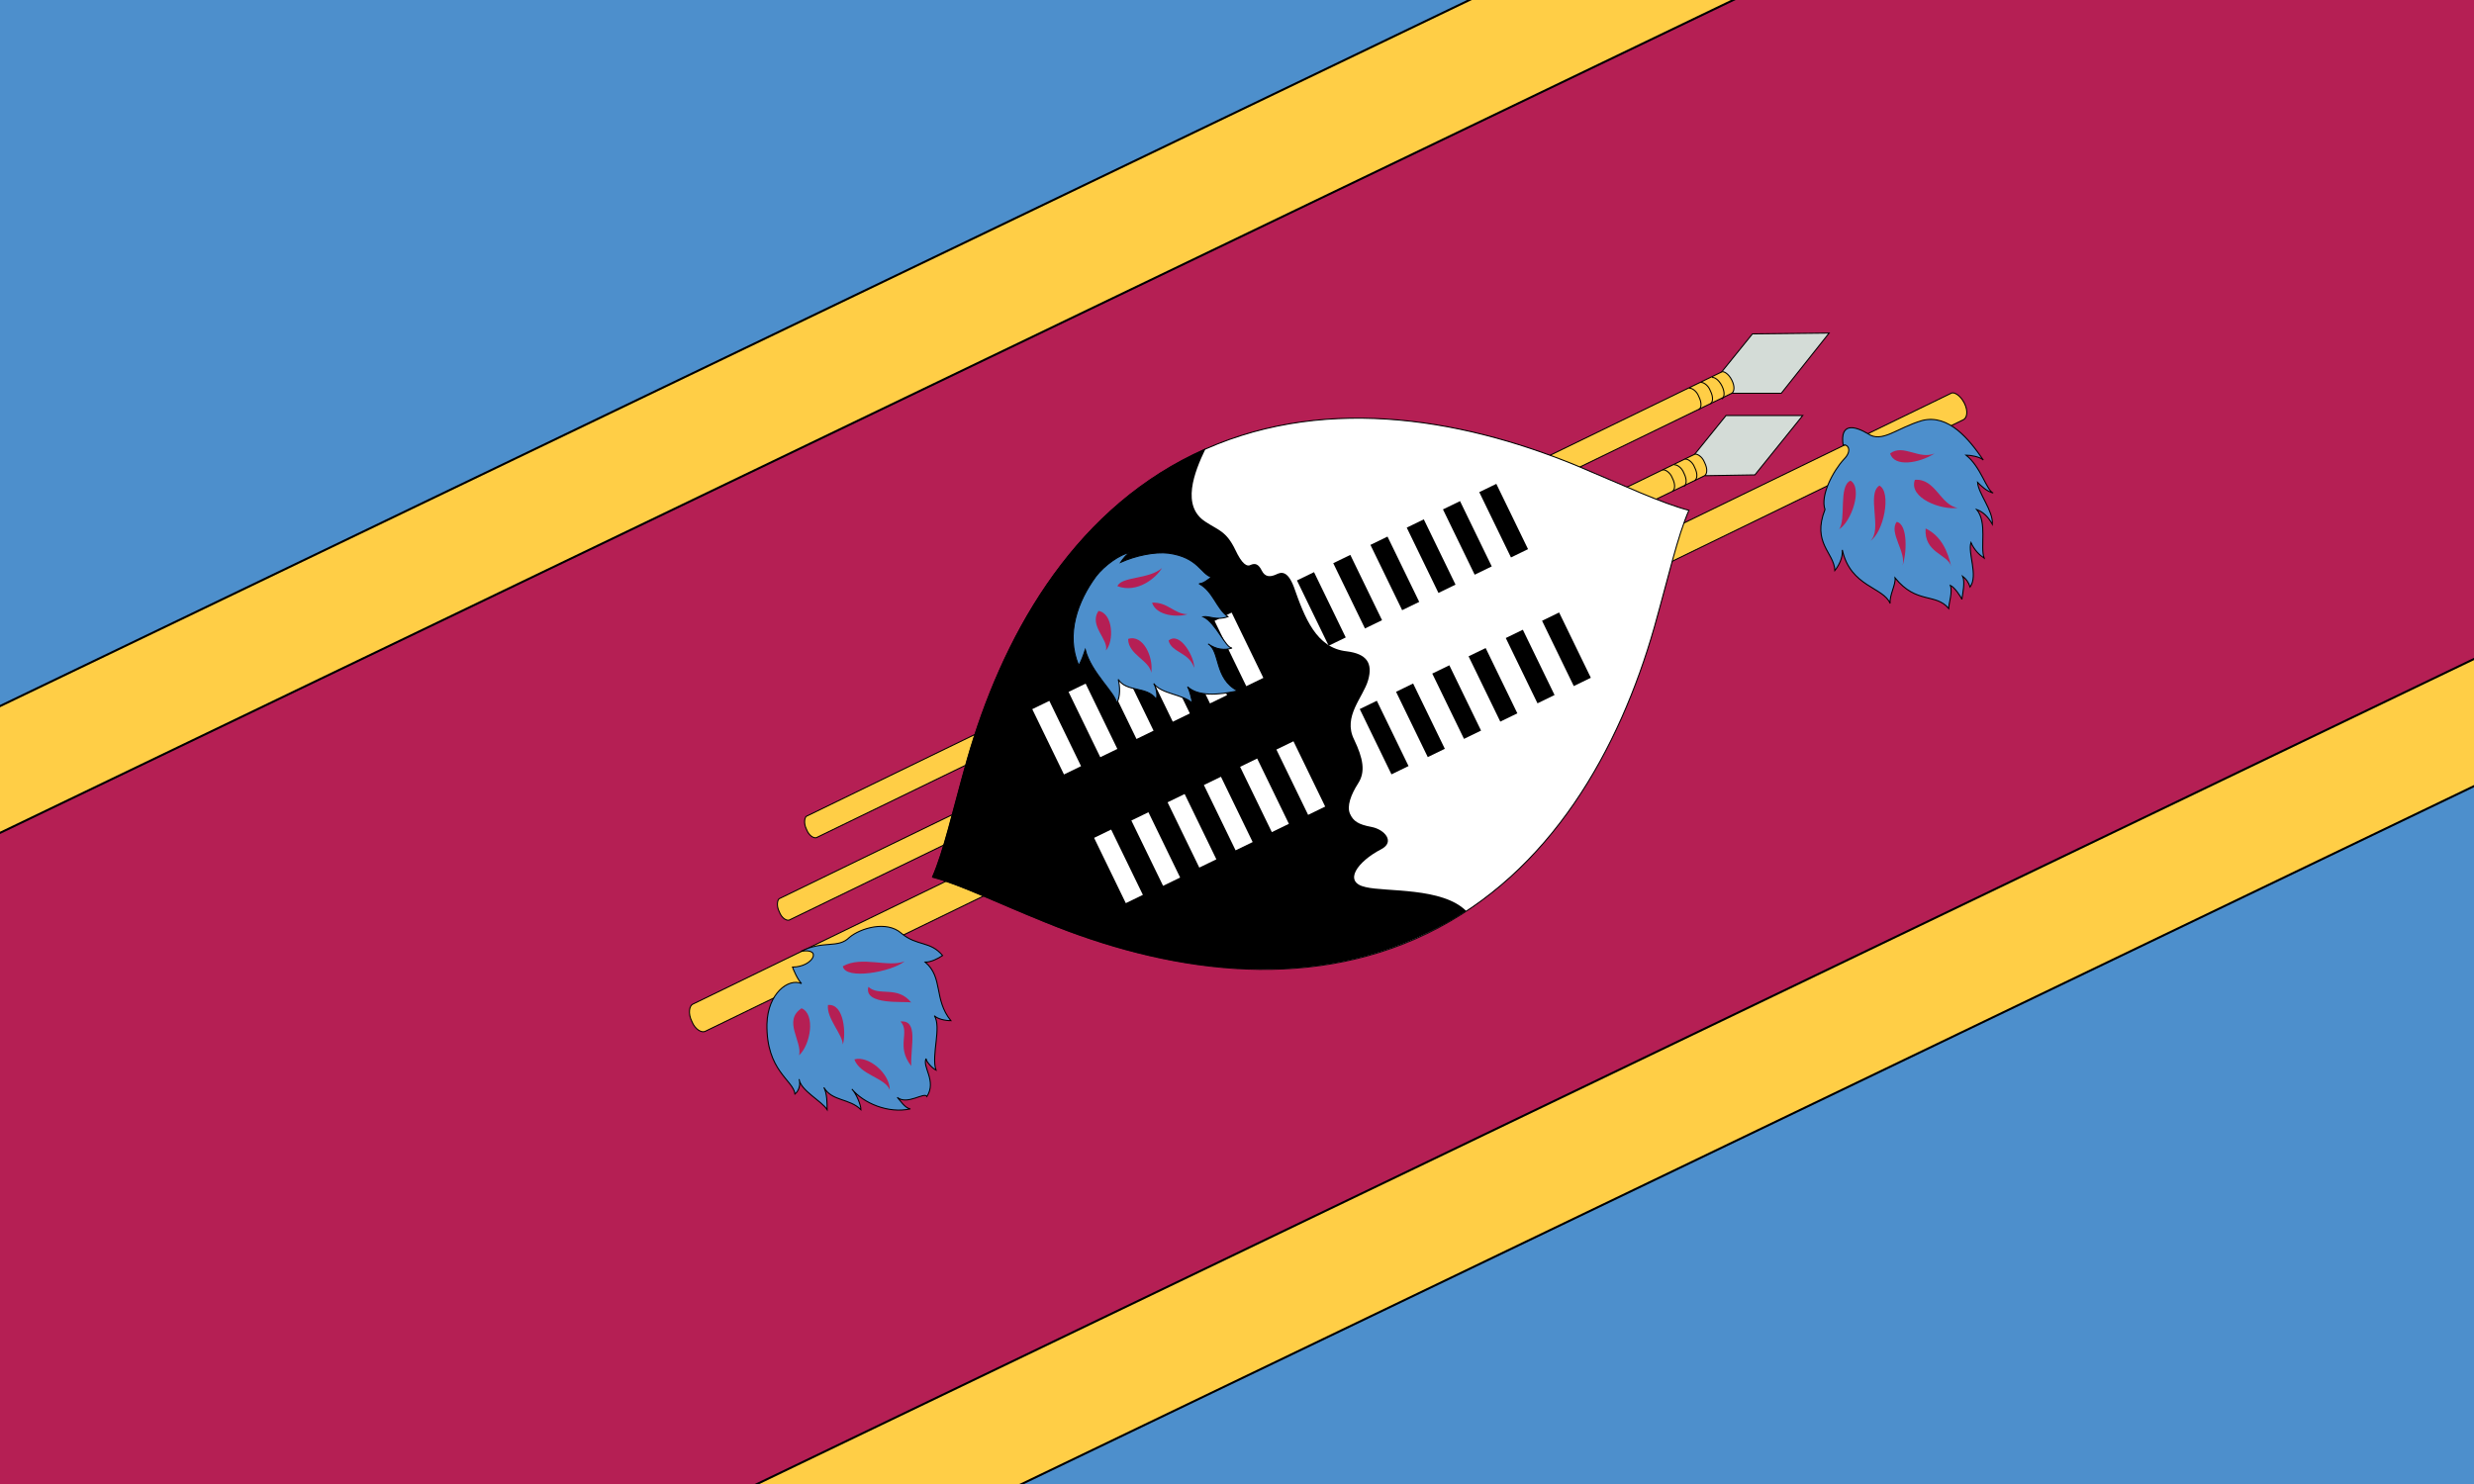 <?xml version="1.0" encoding="utf-8"?>
<!-- Generator: Adobe Illustrator 22.0.1, SVG Export Plug-In . SVG Version: 6.00 Build 0)  -->
<svg version="1.1" id="Layer_1" xmlns="http://www.w3.org/2000/svg" xmlns:xlink="http://www.w3.org/1999/xlink" x="0px" y="0px"
	 viewBox="0 0 300 180" style="enable-background:new 0 0 300 180;" xml:space="preserve">
<rect x="0" y="0" width="300" height="180" fill="#333333" stroke="none"/>
<style type="text/css">
	.st0{fill:#4D8FCC;stroke:#000000;stroke-width:0.25;}
	.st1{fill:#FFCE46;stroke:#000000;stroke-width:0.25;}
	.st2{fill:#B51F54;stroke:#000000;stroke-width:0.25;}
	.st3{fill:#D4DCD7;stroke:#000000;stroke-width:0.125;}
	.st4{fill:#FFCE46;stroke:#000000;stroke-width:0.125;}
	.st5{fill:none;stroke:#000000;stroke-width:0.125;}
	.st6{fill:#FFFFFF;stroke:#000000;stroke-width:0.125;}
	.st7{fill:#FFFFFF;}
	.st8{fill:#4D8FCC;stroke:#000000;stroke-width:0.125;}
	.st9{fill:#B51F54;}
</style>
<rect x="-31.2" y="-31" class="st0" width="369.7" height="231"/>
<polygon class="st1" points="-82.5,125.3 318,-67.2 382.5,55.7 -18,248.2 "/>
<polygon class="st2" points="-24.5,235.9 376,43.4 324.4,-54.9 -76.1,137.6 "/>
<g>
	<g>
		<polygon class="st3" points="210,47.7 216,47.7 221.8,40.4 212.5,40.5 208.7,45.2 		"/>
		<polygon class="st3" points="206.8,57.7 212.8,57.6 218.6,50.4 209.3,50.4 205.5,55.1 		"/>
	</g>
	<g>
		<path class="st4" d="M85.5,125.1c-0.4,0.2-1.2-0.2-1.6-1.2c-0.5-1-0.3-1.9,0.1-2.1l152.6-74.1c0.3-0.2,1.1,0.2,1.6,1.2
			c0.5,1,0.3,1.8-0.1,2L85.5,125.1z"/>
		<path class="st4" d="M99,101.6c-0.3,0.1-0.9-0.2-1.2-1c-0.4-0.8-0.2-1.5,0-1.6l111-53.9c0.2-0.1,0.8,0.2,1.2,1s0.3,1.4,0,1.6
			L99,101.6z"/>
		<path class="st4" d="M95.7,111.6c-0.3,0.1-0.9-0.2-1.2-1c-0.4-0.8-0.2-1.5,0-1.6l111-53.9c0.2-0.1,0.9,0.2,1.2,1
			c0.4,0.8,0.3,1.4,0,1.6L95.7,111.6z"/>
	</g>
	<g>
		<path class="st5" d="M207.6,45.8c0.2-0.1,0.8,0.2,1.2,1s0.3,1.4,0,1.6"/>
		<path class="st5" d="M206.2,46.4c0.2-0.1,0.9,0.2,1.2,1c0.4,0.8,0.3,1.4,0,1.6"/>
		<path class="st5" d="M204.8,47.1c0.2-0.1,0.9,0.2,1.2,1c0.4,0.8,0.3,1.4,0,1.6"/>
		<path class="st5" d="M204.3,55.7c0.2-0.1,0.9,0.2,1.2,1c0.4,0.8,0.3,1.4,0,1.6"/>
		<path class="st5" d="M203,56.4c0.2-0.1,0.9,0.2,1.2,1c0.4,0.8,0.3,1.4,0,1.6"/>
		<path class="st5" d="M201.6,57c0.2-0.1,0.9,0.2,1.2,1c0.4,0.8,0.3,1.4,0,1.6"/>
	</g>
	<path class="st6" d="M204.8,61.9c-1.4,3.2-2.4,7.8-4.2,14.2c-4.2,14.7-12.5,29.8-27.5,37.1s-32,4.5-46.2-1.3
		c-6.2-2.5-10.4-4.6-13.8-5.5c1.4-3.2,2.4-7.8,4.2-14.2c4.2-14.7,12.5-29.8,27.5-37.1s32-4.5,46.2,1.3C197.2,59,201.4,61,204.8,61.9
		z"/>
	<path d="M177.8,110.5c-1.5,1-3.1,1.9-4.8,2.7c-15,7.3-32,4.5-46.2-1.3c-6.2-2.5-10.4-4.6-13.8-5.5c1.4-3.2,2.4-7.8,4.2-14.2
		c4.2-14.7,12.5-29.8,27.5-37.1c0.5-0.2,1-0.5,1.5-0.7c-1.4,2.9-3,7,0,8.9c1.5,1,2.5,1.1,3.6,3.4c0.8,1.7,1.4,2.1,1.9,1.8
		c0.5-0.2,0.9-0.1,1.3,0.7c0.4,0.8,1,0.8,1.7,0.5c0.6-0.3,1.4-0.6,2.2,1.5c1.3,3.7,2.7,7.4,6.4,7.8c2.4,0.3,3.2,1.4,2.6,3.5
		c-0.6,2.1-3.1,4.4-1.7,7.2c1.1,2.3,1.4,3.9,0.5,5.3s-1.4,2.8-1,3.7s1,1.3,2.6,1.6c1.6,0.3,2.9,1.8,1.2,2.7c-2.9,1.5-4.7,4-1.9,4.6
		C168.1,108.2,174.9,107.6,177.8,110.5z"/>
	<g>
		
			<rect x="134.4" y="100.7" transform="matrix(0.9 -0.437 0.437 0.9 -32.295 69.729)" class="st7" width="2.3" height="8.8"/>
		
			<rect x="138.9" y="98.6" transform="matrix(0.9 -0.437 0.437 0.9 -30.908 71.484)" class="st7" width="2.3" height="8.8"/>
		
			<rect x="143.3" y="96.4" transform="matrix(0.9 -0.437 0.437 0.9 -29.514 73.176)" class="st7" width="2.3" height="8.8"/>
		
			<rect x="147.7" y="94.3" transform="matrix(0.9 -0.437 0.437 0.9 -28.155 74.896)" class="st7" width="2.3" height="8.8"/>
		
			<rect x="152.1" y="92.1" transform="matrix(0.9 -0.437 0.437 0.9 -26.761 76.588)" class="st7" width="2.3" height="8.8"/>
		
			<rect x="156.5" y="90" transform="matrix(0.9 -0.437 0.437 0.9 -25.402 78.308)" class="st7" width="2.3" height="8.8"/>
		
			<rect x="126.9" y="85.1" transform="matrix(0.9 -0.437 0.437 0.9 -26.225 64.882)" class="st7" width="2.3" height="8.8"/>
		
			<rect x="131.3" y="83" transform="matrix(0.9 -0.437 0.437 0.9 -24.866 66.602)" class="st7" width="2.3" height="8.8"/>
		
			<rect x="135.7" y="80.8" transform="matrix(0.9 -0.437 0.437 0.9 -23.473 68.294)" class="st7" width="2.3" height="8.8"/>
		
			<rect x="140.1" y="78.7" transform="matrix(0.9 -0.437 0.437 0.9 -22.114 70.014)" class="st7" width="2.3" height="8.8"/>
		
			<rect x="144.6" y="76.5" transform="matrix(0.9 -0.437 0.437 0.9 -20.692 71.741)" class="st7" width="2.3" height="8.8"/>
		
			<rect x="149" y="74.4" transform="matrix(0.9 -0.437 0.437 0.9 -19.333 73.461)" class="st7" width="2.3" height="8.8"/>
	</g>
	<g>
		<rect x="188.7" y="74.4" transform="matrix(0.9 -0.437 0.437 0.9 -15.351 90.797)" width="2.3" height="8.8"/>
		<rect x="184.3" y="76.5" transform="matrix(0.9 -0.437 0.437 0.9 -16.709 89.077)" width="2.3" height="8.8"/>
		<rect x="179.8" y="78.7" transform="matrix(0.9 -0.437 0.437 0.9 -18.131 87.35)" width="2.3" height="8.8"/>
		<rect x="175.4" y="80.8" transform="matrix(0.9 -0.437 0.437 0.9 -19.49 85.63)" width="2.3" height="8.8"/>
		<rect x="171" y="83" transform="matrix(0.9 -0.437 0.437 0.9 -20.884 83.938)" width="2.3" height="8.8"/>
		<rect x="166.6" y="85.1" transform="matrix(0.9 -0.437 0.437 0.9 -22.243 82.218)" width="2.3" height="8.8"/>
		<rect x="181.1" y="58.8" transform="matrix(0.9 -0.437 0.437 0.9 -9.309 85.915)" width="2.3" height="8.8"/>
		<rect x="176.7" y="60.9" transform="matrix(0.9 -0.437 0.437 0.9 -10.668 84.195)" width="2.3" height="8.8"/>
		<rect x="172.3" y="63.1" transform="matrix(0.9 -0.437 0.437 0.9 -12.062 82.503)" width="2.3" height="8.8"/>
		<rect x="167.9" y="65.2" transform="matrix(0.9 -0.437 0.437 0.9 -13.421 80.783)" width="2.3" height="8.8"/>
		<rect x="163.4" y="67.4" transform="matrix(0.9 -0.437 0.437 0.9 -14.842 79.056)" width="2.3" height="8.8"/>
		<rect x="159" y="69.5" transform="matrix(0.9 -0.437 0.437 0.9 -16.201 77.336)" width="2.3" height="8.8"/>
	</g>
	<g>
		<path class="st8" d="M132.9,69.9c-2.2,3-3.7,7-2.1,10.8c0.3-0.4,0.6-1.3,0.8-1.9c0.7,2.8,3.7,5.3,3.8,6.5c0.5-0.8,0.4-2.1,0.2-2.9
			c1,1.6,3.5,0.8,4.6,2.4c0.2-0.4,0-1.4-0.3-1.9c0.9,1.3,3.6,1.3,4.7,2.4c-0.1-0.5-0.3-1.5-0.6-2c1.3,1.2,3.7,1,6.1,0.5
			c-2.9-1.5-2.1-4.8-3.6-5.7c1,0.7,2,0.8,2.9,0.5c-0.8,0-1.9-3-3.5-3.8c0.8-0.1,1.6,0.5,3,0c-1.4-1-1.8-3.1-3.5-4
			c0.5,0,1.1-0.5,1.5-0.8c-1.3-0.4-1.6-2.4-5.2-2.9c-1.7-0.2-4,0.3-5.8,1.1c0.2-0.3,0.7-1,1.2-1.2C135.8,67.2,133.9,68.6,132.9,69.9
			z"/>
		<path class="st8" d="M97.1,115.4c2.7-0.5,1.5,1.9-1,1.9c0.1,0.3,0.6,1.5,1.1,2c-1.6-0.7-4.1,1.2-4.2,4.9c-0.1,5.7,3.2,6.8,3.4,8.5
			c0.5-0.4,0.7-1.2,0.5-1.8c0.2,1.4,2.7,2.6,3.4,3.7c0-0.7,0-2-0.4-2.7c1,1.7,3.1,1.3,4.5,2.7c0-0.6-0.6-2-1.1-2.5
			c1.4,1.7,4.4,3,7.1,2.4c-0.7-0.1-1.2-1-1.6-1.4c1.2,1,3.3-0.7,3.6-0.1c1.2-1.9-0.6-3.6-0.1-4.6c0,0.4,0.8,1.2,1.2,1.4
			c-0.6-1.8,0.7-5.2-0.2-6.6c0.4,0.4,1.3,0.6,2,0.6c-2.1-2.6-0.9-5.2-3.1-7.1c0.7,0,1.5-0.4,2.1-0.8c-1.5-1.8-3.1-1.1-5-2.7
			c-1.8-1.6-5-0.6-6.3,0.5C101.6,115.1,99.9,114,97.1,115.4z"/>
		<path class="st8" d="M223.5,54c0.5-0.2,1.2,0.6,0.1,1.7c-1.3,1.4-2.9,4.4-2.3,6.1c-1.6,4.1,1.1,5.2,1.2,7.4c0.4-0.5,1-1.5,0.9-2.5
			c1,4.5,5,4.5,5.8,6.5c-0.1-1,0.7-2.3,0.6-3.1c2.6,3.2,4.9,1.8,6.5,3.7c0-0.6,0.5-2,0.2-2.8c0.5,0.2,1.3,1.4,1.4,1.7
			c0.1-0.7,0.4-2.1,0.1-2.8c0.4,0.3,0.7,0.7,0.9,1.3c1-1.4-0.3-4.1,0.1-5.4c0.4,0.9,1,1.5,1.6,1.9c-0.5-1.4,0.4-4.3-0.9-5.9
			c0.8,0.3,1.4,0.9,1.9,1.8c0.1-1.7-1.7-3.7-1.8-5.1c0.4,0.4,1.1,1.1,1.9,1.3c-0.8-0.3-1.5-3.2-3.3-4.6c0.5,0,1.7,0.2,2.1,0.6
			c-1.7-2.5-4.2-5.6-7.4-4.8c-3.1,0.9-4.9,2.8-6.6,1.6C224.8,51.6,223.1,51.3,223.5,54z"/>
	</g>
	<g>
		<path class="st9" d="M133.2,74.1c-1.2,1.8,1.3,3.5,0.9,4.8C135.1,77.8,135,74.4,133.2,74.1z"/>
		<path class="st9" d="M136.8,77.5c0,1.9,2.6,2.6,2.8,4.1C139.9,79.7,138.6,76.9,136.8,77.5z"/>
		<path class="st9" d="M135.5,71.1c0.5-1.2,3.8-0.8,5.4-2.2C140.2,70.1,137.9,72,135.5,71.1z"/>
		<path class="st9" d="M139.7,73.1c1.9-0.1,2.7,1.4,4.3,1.4C142.8,74.9,140.2,74.7,139.7,73.1z"/>
		<path class="st9" d="M141.7,77.7c0.4,1.5,2.5,1.4,3.1,3.3C144.9,79.8,143.1,76.5,141.7,77.7z"/>
		<path class="st9" d="M97.2,122.3c-2.3,1.5,0.1,4-0.3,5.7C98.3,126.7,98.9,123,97.2,122.3z"/>
		<path class="st9" d="M100.4,121.9c-0.2,1.6,1.8,3.6,1.8,4.8C102.6,125.5,102.4,121.7,100.4,121.9z"/>
		<path class="st9" d="M103.6,128.5c0.7,1.9,3.7,2.2,4.3,3.7C107.9,130.2,105.3,128,103.6,128.5z"/>
		<path class="st9" d="M110.5,129.3c-1.9-2.4-0.1-4.1-1.3-5.4C111.4,123.7,110.4,126.9,110.5,129.3z"/>
		<path class="st9" d="M102.2,117.2c2.3-1.3,5.5,0.2,7.5-0.6C108.1,117.9,102.5,118.9,102.2,117.2z"/>
		<path class="st9" d="M105.3,119.7c1.3,1.2,3.5-0.2,5.2,1.9C109.8,121.4,104.7,122,105.3,119.7z"/>
		<path class="st9" d="M224.4,58.3c-1.5,0.6-0.5,4.8-1.4,5.9C224.5,63.3,225.9,59.2,224.4,58.3z"/>
		<path class="st9" d="M230,63.3c-1,1.3,1.2,3.7,0.7,5.3C231.2,67.3,231.4,63.6,230,63.3z"/>
		<path class="st9" d="M233.5,64.1c-0.2,3,2.7,3.1,3.1,4.6C236.2,66.9,235.4,65,233.5,64.1z"/>
		<path class="st9" d="M229.2,55c1.6-1.2,3.5,0.8,5.4,0C232.7,56.2,229.7,56.7,229.2,55z"/>
		<path class="st9" d="M232.2,58.2c2.5-0.2,3.1,3.1,5.2,3.4C235.4,61.9,231.4,60.4,232.2,58.2z"/>
		<path class="st9" d="M227.9,58.9c-1.6,1,0.4,5.4-1.1,6.7C228.4,64.6,229.4,59.7,227.9,58.9z"/>
	</g>
</g>
</svg>
